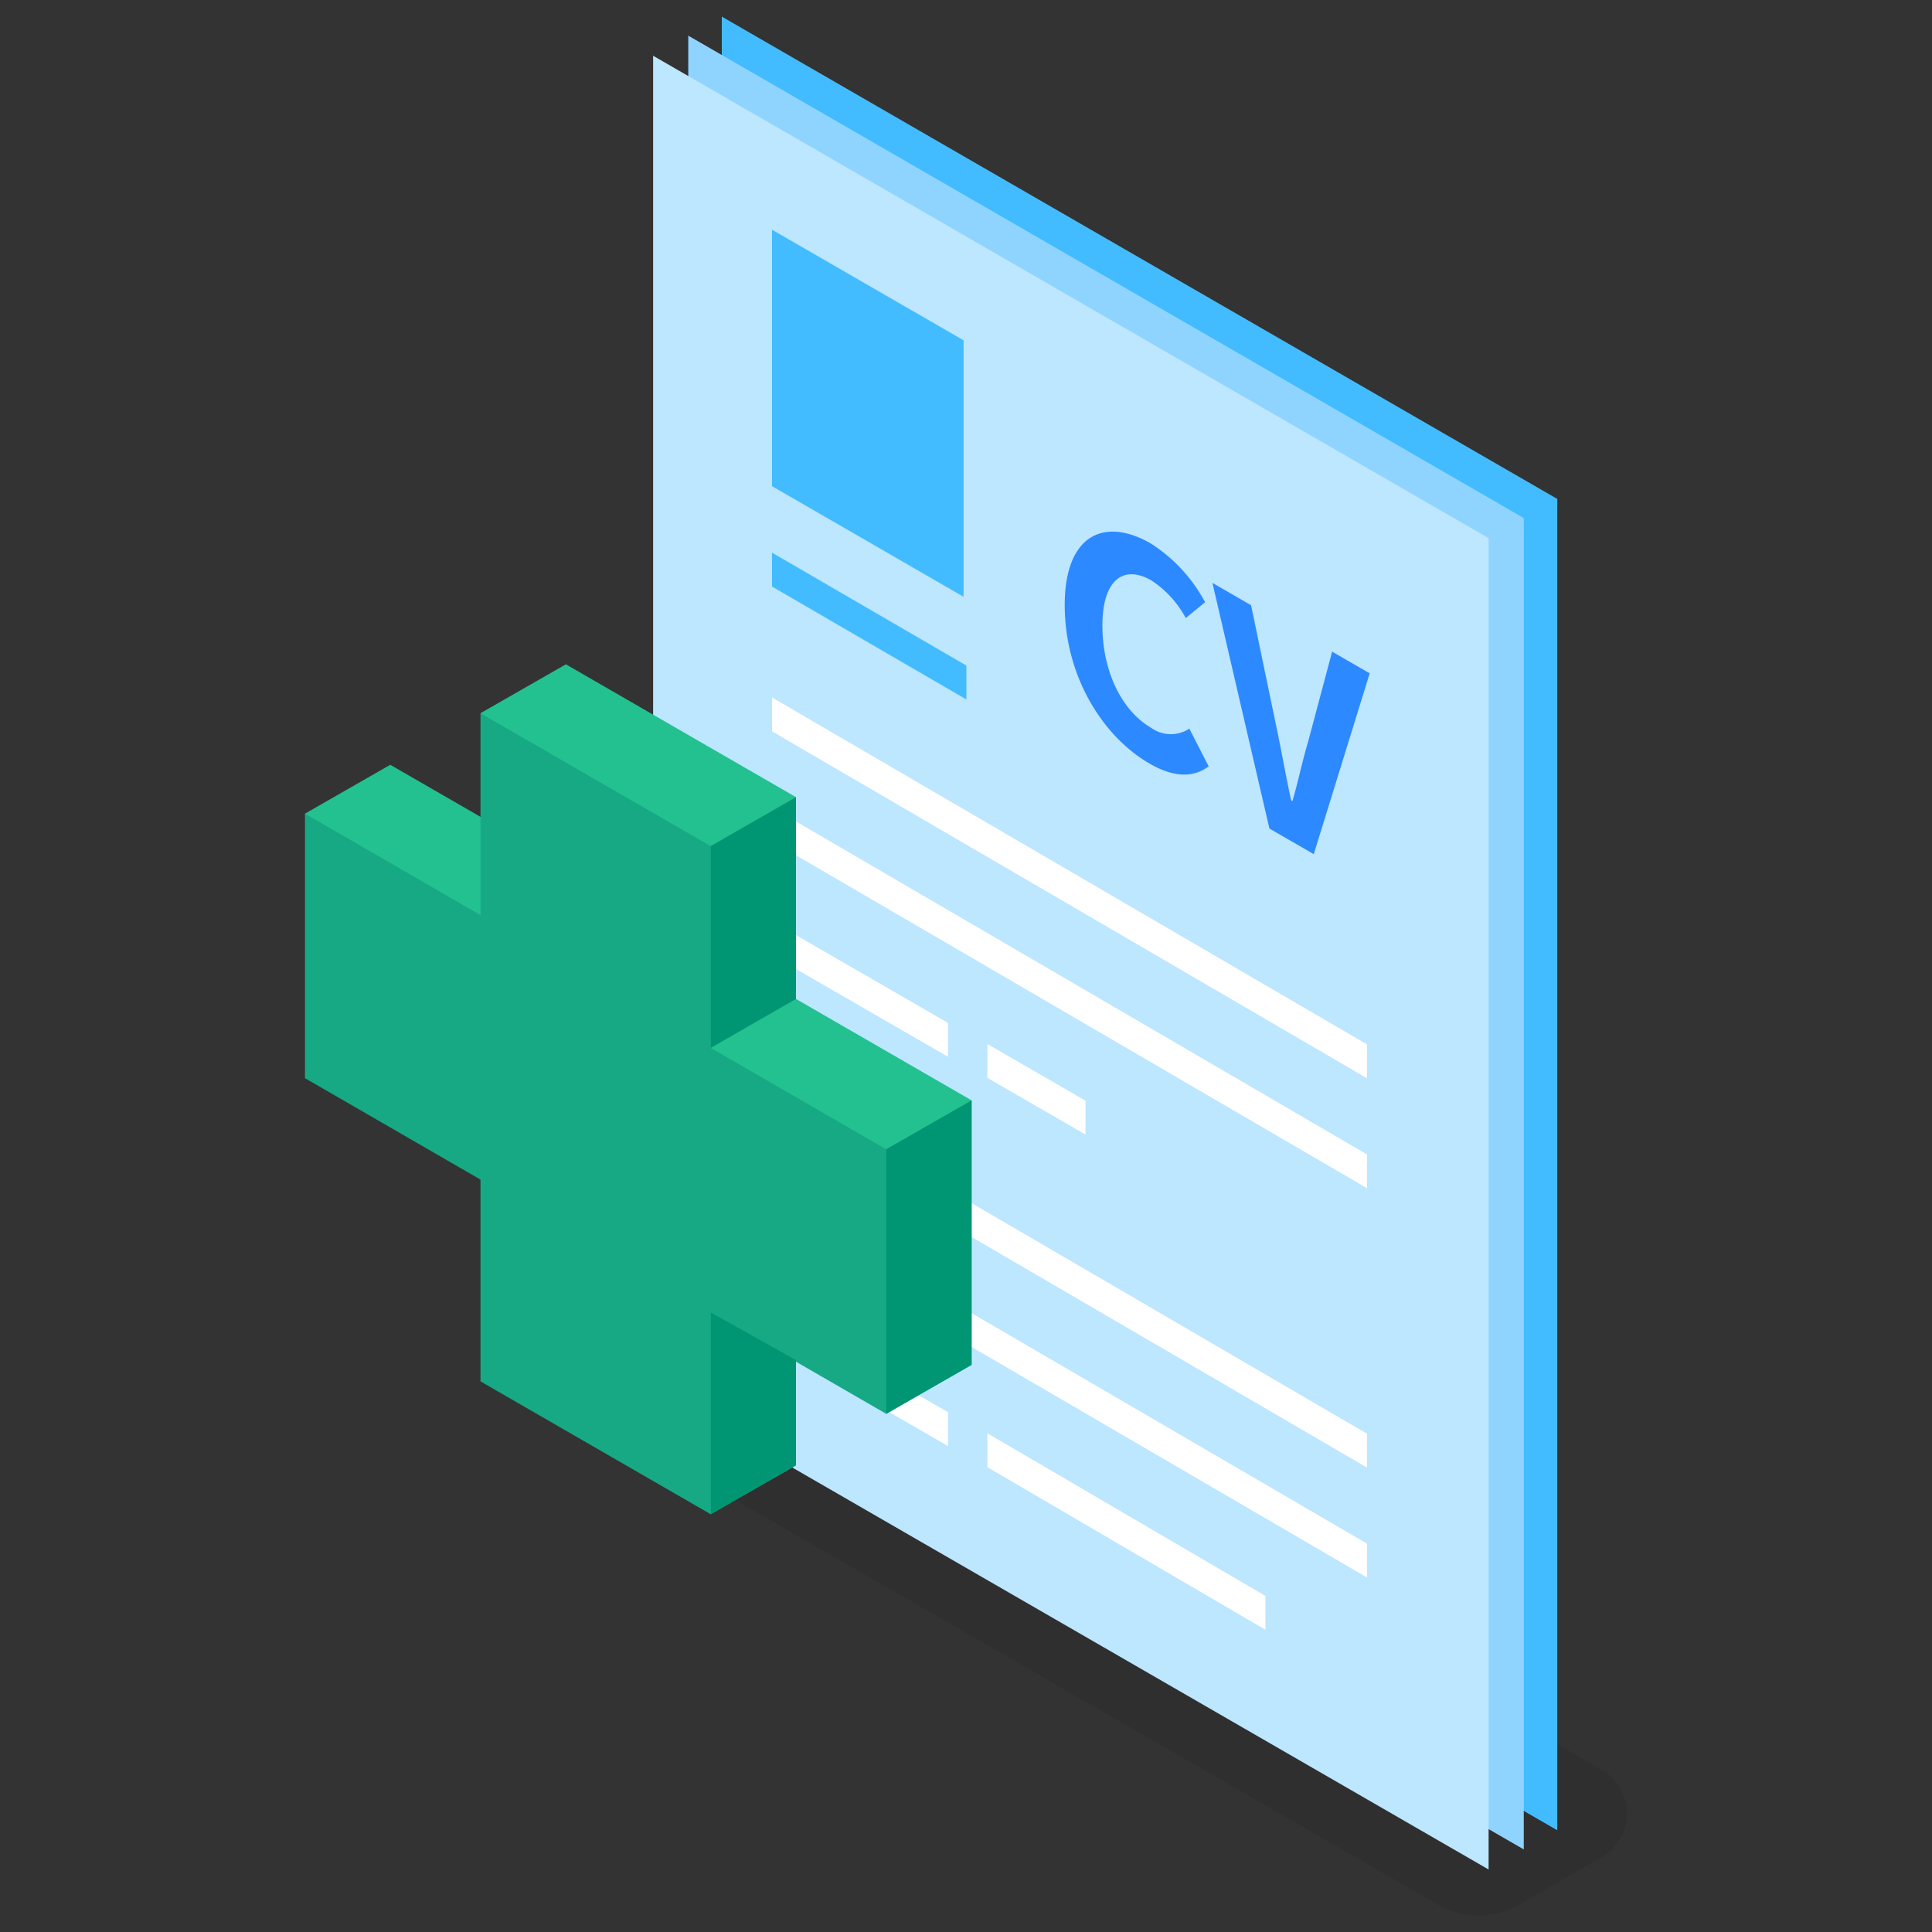 <svg xmlns="http://www.w3.org/2000/svg" data-name="Layer 1" viewBox="0 0 200 200"><rect x="0" y="0" width="200" height="200" fill="#333333" stroke="none"/><path d="M52.46,141.66l96.35,55.49a8.52,8.52,0,0,0,8.5,0l8.53-4.92a5.2,5.2,0,0,0,0-9L69.47,127.73a8.52,8.52,0,0,0-8.5,0l-8.52,4.92A5.2,5.2,0,0,0,52.46,141.66Z" opacity=".08"/><polygon fill="#43bcff" points="74.72 139.54 161.21 189.47 161.21 51.65 74.72 1.72 74.72 139.54"/><polygon fill="#8fd4ff" points="71.25 141.52 157.74 191.45 157.74 53.63 71.25 3.69 71.25 141.52"/><polygon fill="#bde6ff" points="67.61 143.6 154.1 193.53 154.1 55.71 67.61 5.77 67.61 143.6"/><path fill="#2c89ff" d="M110.22 62.64c0-7.26 4.07-9.17 8.91-6.38a16.39 16.39 0 015.62 6.08l-2 1.64a10.67 10.67 0 00-3.55-3.89c-2.9-1.67-5.08-.07-5.08 4.66s2 8.81 5 10.56a3.49 3.49 0 004 .12l2 3.9c-1.58 1.2-3.62 1.16-6.11-.28C114.16 76.25 110.22 70 110.22 62.64zM125.51 60.34l4 2.31 2.54 12.21c.6 2.79 1 5.23 1.61 8l.13.08c.62-2.11 1-4.08 1.63-6.17l2.48-9.31 3.89 2.24L136 88.42l-4.59-2.65z"/><polygon fill="#43bcff" points="99.75 61.78 79.92 50.33 79.92 23.78 99.75 35.23 99.75 61.78"/><polygon fill="#fff" points="79.92 95.37 98.14 105.89 98.14 109.4 79.92 98.88 79.92 95.37"/><polygon fill="#fff" points="79.92 83.59 141.52 119.51 141.52 123.01 79.92 87.09 79.92 83.59"/><polygon fill="#fff" points="79.92 72.2 141.52 108.12 141.52 111.63 79.92 75.71 79.92 72.2"/><polygon fill="#fff" points="102.21 108.07 112.37 113.94 112.37 117.45 102.21 111.58 102.21 108.07"/><polygon fill="#43bcff" points="79.92 57.21 100.04 68.9 100.04 72.41 79.92 60.72 79.92 57.21"/><polygon fill="#fff" points="79.92 135.67 98.14 146.19 98.14 149.7 79.92 139.18 79.92 135.67"/><polygon fill="#fff" points="79.92 123.89 141.52 159.8 141.52 163.31 79.92 127.39 79.92 123.89"/><polygon fill="#fff" points="79.92 112.5 141.52 148.42 141.52 151.93 79.92 116.01 79.92 112.5"/><polygon fill="#fff" points="102.21 148.37 131 165.21 131 168.72 102.21 151.88 102.21 148.37"/><polygon fill="#23c190" points="40.4 79.17 58.58 89.66 49.74 73.83 58.58 68.77 82.4 82.52 82.4 103.41 100.58 113.91 100.58 141.29 91.74 146.36 82.4 130.79 82.4 151.69 73.57 156.75 58.58 137.93 58.58 117.04 40.4 106.55 31.57 84.23 40.4 79.17"/><polygon fill="#17a984" points="31.57 84.23 49.74 94.73 49.74 73.83 73.57 87.59 73.57 108.48 91.74 118.97 91.74 146.36 73.57 135.86 73.57 156.75 49.74 143 49.74 122.11 31.57 111.61 31.57 84.23"/><polygon fill="#009573" points="91.74 118.97 100.58 113.91 100.58 141.29 91.74 146.36 91.74 118.97"/><polygon fill="#009573" points="73.57 87.59 82.4 82.52 82.4 103.41 73.57 108.48 73.57 87.59"/><polygon fill="#009573" points="73.57 156.75 82.4 151.69 82.4 140.8 73.57 135.86 73.57 156.75"/></svg>